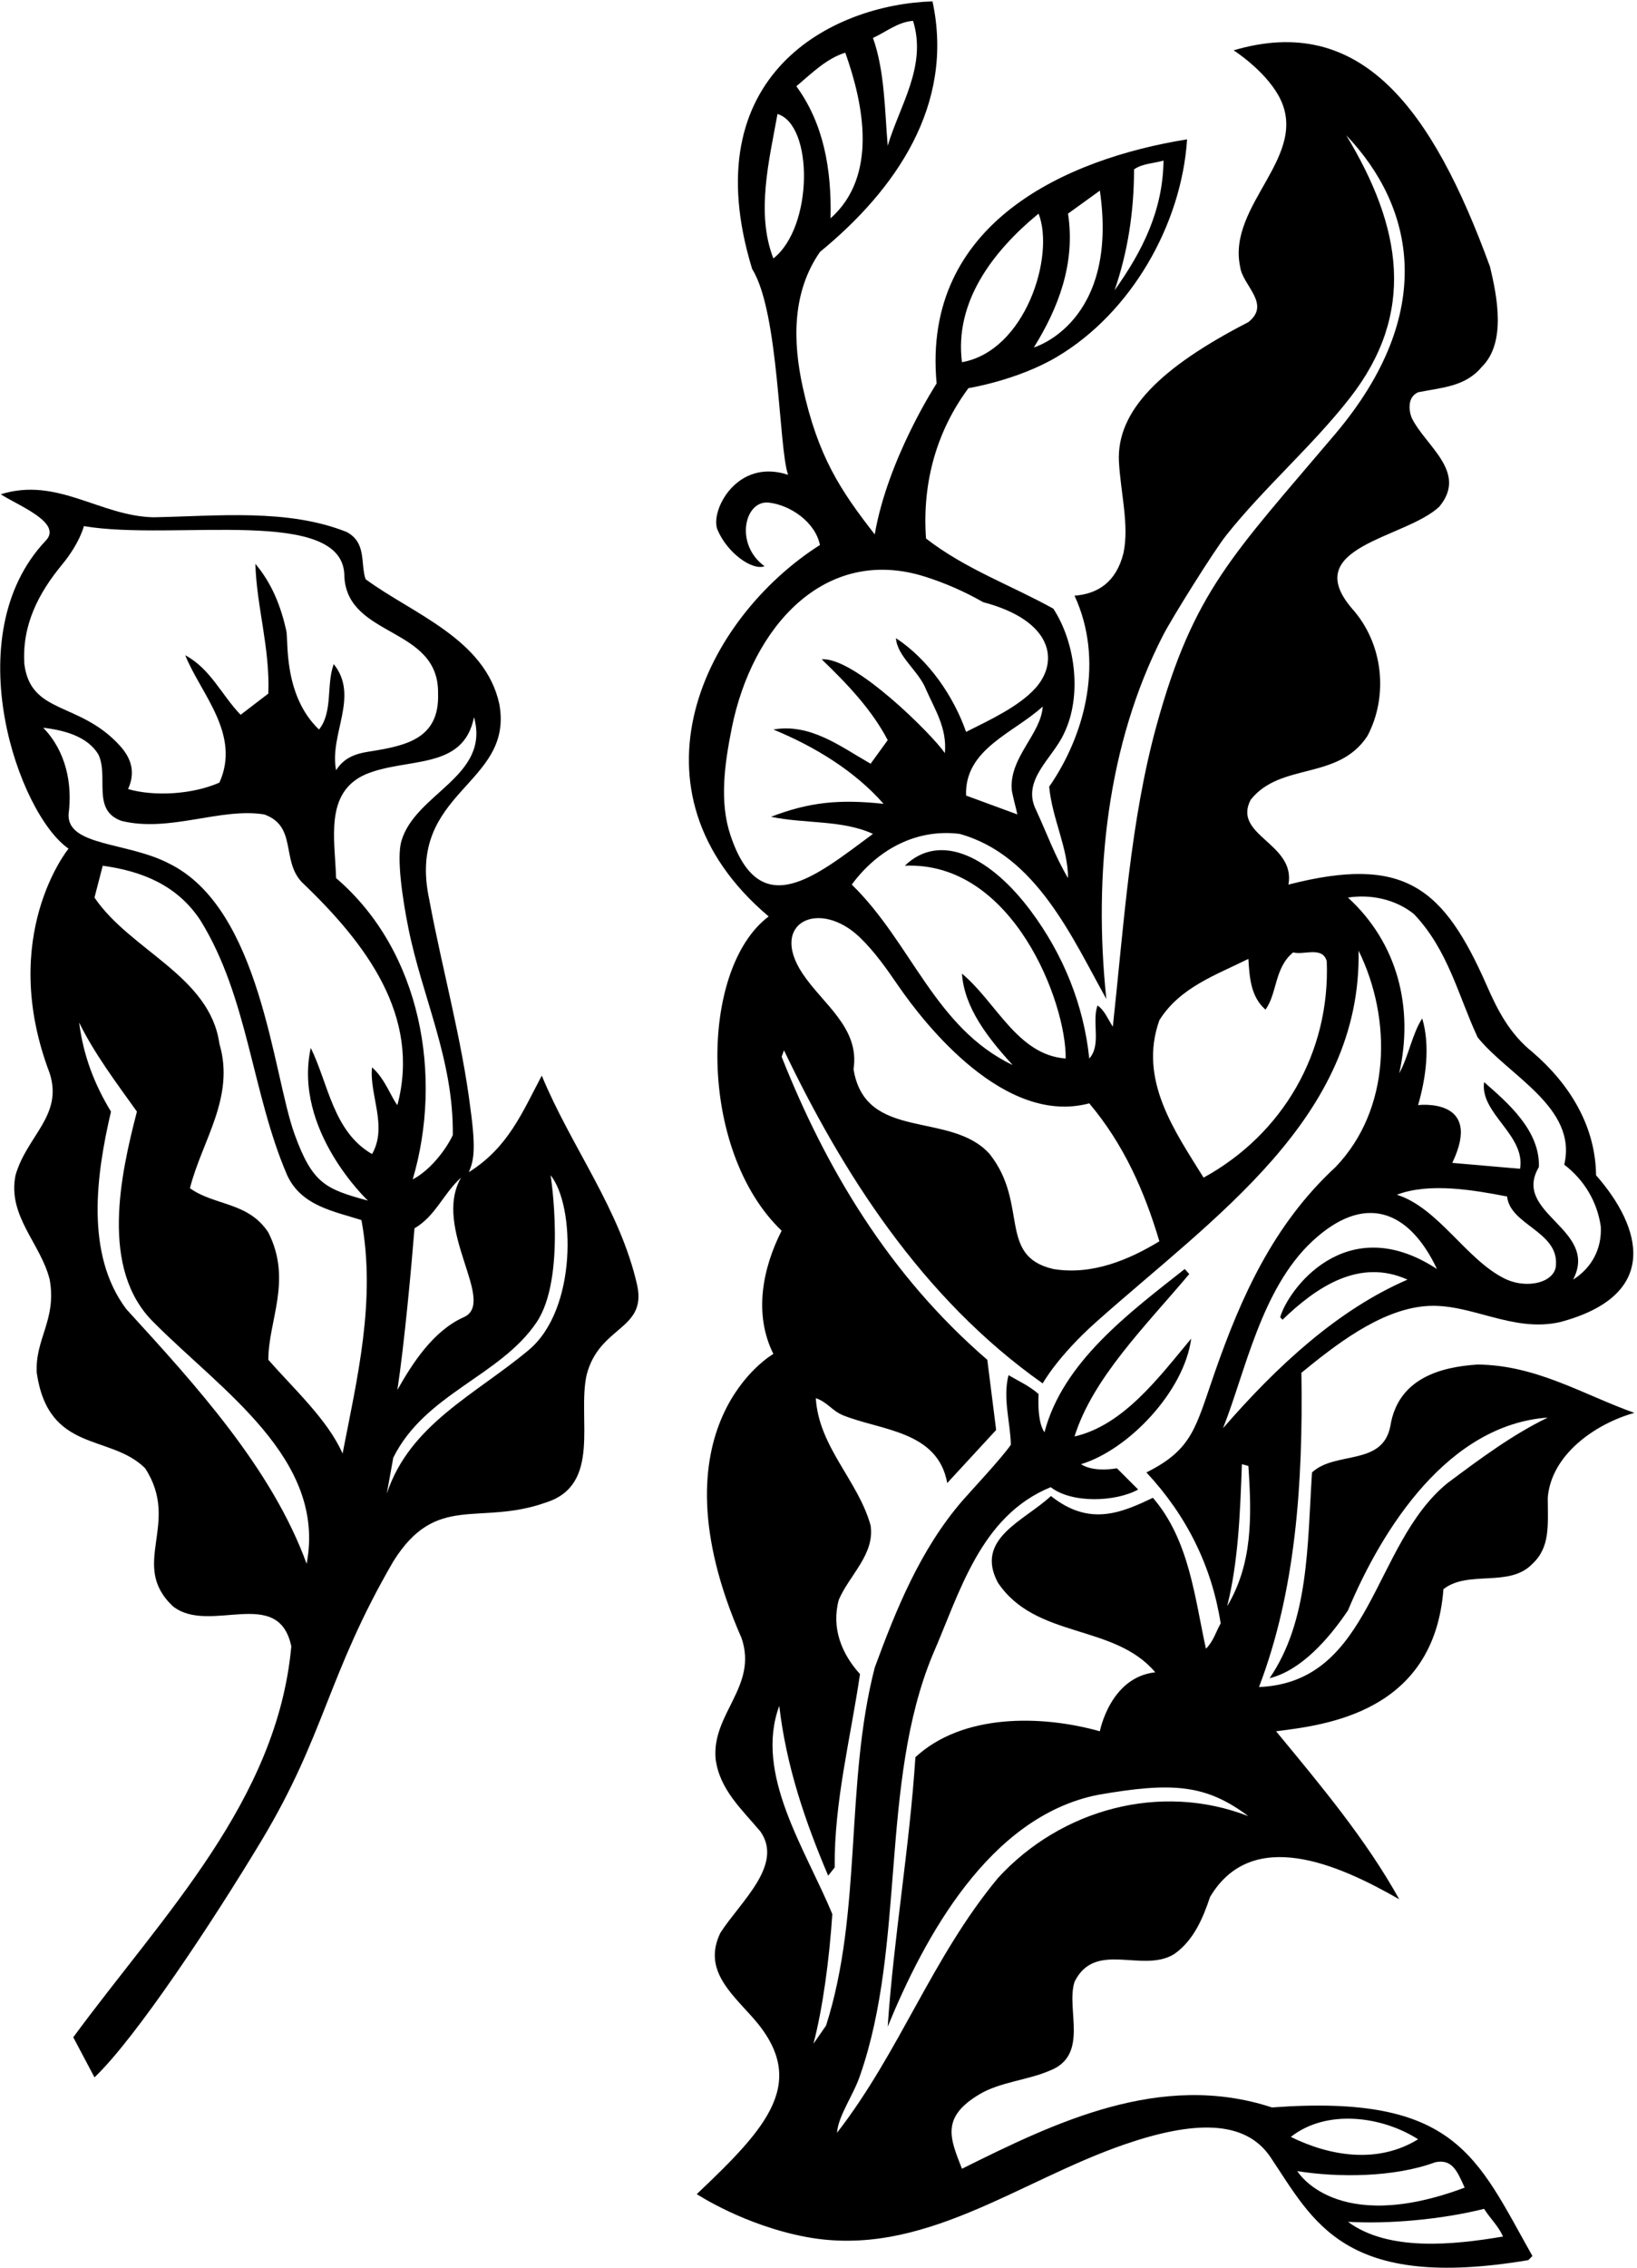 <?xml version="1.0" encoding="UTF-8"?>
<svg xmlns="http://www.w3.org/2000/svg" xmlns:xlink="http://www.w3.org/1999/xlink" width="525pt" height="727pt" viewBox="0 0 525 727" version="1.1">
<g id="surface1">
<path style=" stroke:none;fill-rule:nonzero;fill:rgb(0%,0%,0%);fill-opacity:1;" d="M 524.156 452.906 C 507.715 447.047 492.785 437.598 473.883 437.41 C 462.164 438.164 448.402 441.742 445.91 457.066 C 443.453 470.105 428.336 465.004 420.773 471.996 C 419.262 495.434 419.828 519.434 407.168 537.957 C 417.184 535.5 426.066 525.484 432.305 516.223 C 443.453 489.574 464.621 456.688 496.375 454.418 C 485.035 459.898 474.641 467.648 464.246 475.398 C 440.055 495.055 440.242 539.281 403.766 540.793 C 415.484 510.176 417.941 475.777 417.371 440.055 C 427.742 431.59 442.426 419.855 457.246 418.68 C 471.59 417.539 484.801 427.309 500.344 423.801 C 532.57 415.207 526.691 393.613 511.871 376.738 C 511.684 361.055 503.559 347.633 491.461 337.238 C 484.113 331.344 480.281 323.789 476.891 316.07 C 462.98 284.41 450.387 274.031 413.215 283.562 C 415.629 270.262 395.086 267.848 401.117 256.348 C 410.758 244.25 429.09 250.301 438.539 235.934 C 445.344 223.082 443.645 206.262 433.629 195.109 C 416.457 175.125 450.828 172.621 461.598 162.414 C 470.859 151.262 457.062 142.945 452.715 133.875 C 451.77 131.418 451.395 127.262 454.797 125.746 C 462.164 124.234 469.914 124.047 475.207 117.621 C 483.145 109.871 480.121 94.941 477.855 85.492 C 459.379 34.883 436.551 4.055 395.637 16.129 C 395.637 16.129 405.398 22.359 410.023 30.633 C 420.695 49.73 393.457 65.383 397.719 85.492 C 398.473 91.539 407.734 97.398 400.363 103.258 C 372.504 117.609 357.965 131.566 358.859 148.094 C 359.395 157.969 362.211 168.406 360.297 177.344 C 357.941 186.703 351.98 190.387 344.609 190.953 C 354.059 211.363 348.387 234.988 336.48 252.188 C 337.426 262.395 342.527 271.844 342.527 281.484 C 338.371 274.492 335.727 267.121 332.324 259.75 C 327.41 250.109 337.613 243.117 341.207 235.18 C 347.066 223.273 344.984 206.074 337.805 195.109 C 324.195 187.551 309.645 182.449 296.98 172.621 C 295.656 154.098 300.762 137.656 310.59 124.426 C 310.59 124.426 326.262 121.93 338.957 114.402 C 362.762 100.289 378.93 71.992 380.707 44.668 C 342.371 50.82 295.562 71.27 300.383 122.914 C 300.383 122.914 284.75 146.852 280.535 171.297 C 269.469 157.129 262.332 146.281 257.465 124.188 C 254.156 109.184 254.086 93.574 262.961 80.766 C 287.152 60.922 306.242 33.703 299.059 0.441 C 267.109 1.418 222.094 23.789 241.227 86.246 C 249.918 100.043 249.688 143.738 252.754 152.207 C 236.227 146.699 227.609 163.93 230.113 169.836 C 233.316 177.387 241.336 182.988 245.195 181.504 C 235.516 174.492 238.746 160.246 246.582 161.117 C 253.32 161.867 261.426 167.238 262.961 174.699 C 226.027 198.199 198.637 253.293 246.516 293.77 C 224.062 310.684 223.812 368.84 250.676 394.508 C 244.629 406.414 241.602 421.156 248.027 434.008 C 248.027 434.008 207.879 456.898 237.824 525.105 C 243.113 540.602 228.184 549.297 229.508 563.852 C 230.754 573.594 237.824 579.914 243.871 587.098 C 251.395 597.848 237.445 609.59 231.02 619.605 C 225.488 631.109 234.008 638.469 241.266 646.578 C 259.785 667.254 246.059 681.926 223.461 703.332 C 223.461 703.332 238.594 713.328 258.516 717.066 C 295.73 724.051 326.477 699.121 360.797 687.355 C 382.445 679.934 399.223 679.258 407.449 691.484 C 421.258 712.012 430.848 734.453 490.137 724.5 L 491.461 723.176 C 473.516 691.328 467.062 671.191 407.922 675.551 C 372.203 663.832 338.184 680.465 308.508 695.207 C 304.691 685.445 301.668 678.754 314.145 671.32 C 320.672 667.426 329.52 666.816 336.48 663.832 C 349.523 658.918 341.781 644.125 344.609 635.293 C 351.223 621.871 366.344 632.648 376.551 626.41 C 382.785 622.062 385.812 614.879 388.078 608.074 C 401.543 585.43 429.152 597.562 448.746 608.832 C 438.164 589.742 423.609 572.355 409.246 554.969 C 424.898 552.98 459.91 549.09 462.922 509.418 C 470.859 503.18 484.09 509.039 491.461 501.289 C 497.133 496 496.426 489.215 496.375 480.121 C 497.508 466.137 511.871 456.309 524.156 452.906 Z M 363.695 54.305 C 366.344 52.414 369.934 52.414 373.148 51.473 C 372.957 67.535 366.344 80.578 357.461 93.051 C 361.617 80.953 363.695 68.102 363.695 54.305 Z M 352.734 61.109 C 358.895 103.52 331.566 111.383 331.566 111.383 C 339.316 98.91 344.984 84.547 342.527 68.48 Z M 333.078 68.48 C 338.391 82.051 328.859 112.477 308.508 116.109 C 306.051 96.832 318.34 80.578 333.078 68.48 Z M 292.82 6.68 C 297.359 21.23 288.477 33.895 284.695 46.746 C 283.75 35.594 283.75 22.742 279.969 12.16 C 284.129 10.27 287.906 7.055 292.82 6.68 Z M 271.09 16.883 C 276.945 33.328 281.672 56.387 266.363 69.992 C 266.738 54.117 264.094 39.562 255.398 27.656 C 260.312 23.5 265.039 18.773 271.09 16.883 Z M 248.027 82.844 C 242.359 68.293 246.707 51.281 249.352 36.539 C 260.922 40.074 260.844 72.777 248.027 82.844 Z M 475.965 708.059 C 477.855 711.082 480.688 713.727 482.012 716.941 C 466.324 719.586 445.344 721.855 432.305 712.215 C 445.535 712.973 462.355 711.461 475.965 708.059 Z M 469.727 701.254 C 428.332 716.777 416.051 695.961 416.051 695.961 C 428.902 698.039 447.047 698.039 460.277 693.125 C 465.758 691.992 467.359 695.996 469.727 701.254 Z M 454.797 685.754 C 441.941 693.695 426.633 691.234 413.973 685 C 425.5 675.926 443.266 678.383 454.797 685.754 Z M 410.57 422.289 L 411.324 423.047 C 422.098 412.648 435.895 403.199 451.395 410.191 C 429.09 419.832 409.625 437.785 392.234 457.82 C 399.371 439.906 404.434 413.211 420.844 397.914 C 437.434 382.453 451.762 387.578 460.844 406.789 C 431.359 387.512 412.703 414.137 410.57 422.289 Z M 499.02 405.277 C 499.02 411.078 489.711 413.488 482.371 409.773 C 470.07 403.547 461.289 387.215 447.992 382.977 C 458.387 379.008 472.562 381.465 483.336 383.543 C 484.277 392.617 499.59 394.695 499.02 405.277 Z M 453.473 293.012 C 464.434 304.543 467.648 319.094 473.883 332.516 C 483.715 344.801 506.016 355.004 501.668 373.34 C 508.094 378.254 512.254 385.246 513.387 393.184 C 513.762 400.176 510.551 406.414 504.504 410.191 C 513.008 393.938 484.656 389.023 493.539 374.094 C 493.918 362.375 483.523 353.492 475.965 346.879 C 474.535 356.883 489.32 363.824 487.492 374.66 L 465.758 372.77 C 475.883 351.633 454.797 354.25 454.797 354.25 C 457.254 345.742 458.766 335.348 456.117 326.465 C 452.906 331.379 451.77 338.562 448.746 344.043 C 453.473 322.875 448.18 302.273 432.305 287.723 C 439.676 286.586 447.613 288.289 453.473 293.012 Z M 400.363 307.379 C 400.742 313.426 401.117 319.473 405.844 323.633 C 409.625 318.527 408.68 310.211 414.727 305.297 C 418.129 306.242 424.176 303.219 425.5 308.133 C 426.633 337.238 411.516 363.512 386 377.496 C 376.738 362.566 365.02 346.121 371.824 327.031 C 378.438 316.449 390.156 312.48 400.363 307.379 Z M 257.355 312.043 C 246.516 295.699 262.816 288.008 275.789 300.52 C 280.516 305.082 284.266 310.434 288.008 315.883 C 296.625 328.418 322.184 360.961 349.336 353.684 C 360.484 366.91 367.098 382.031 371.824 397.906 C 362.184 403.766 350.277 408.871 337.805 406.789 C 319.848 402.633 330.027 385.902 317.395 369.938 C 304.918 355.949 277.512 366.156 273.734 342.719 C 275.801 329.477 263.879 321.871 257.355 312.043 Z M 354.812 320.23 C 350.582 280.02 355.184 238.41 372.965 203.73 C 375.828 198.145 389.238 176.664 393.258 171.602 C 405.367 156.34 420.926 142.938 432.941 127.535 C 454.172 100.316 449.637 72.906 431.738 43.344 C 453.473 66.113 461.176 100.176 428.133 139.223 C 395.352 177.961 382.805 189.484 370.969 232.355 C 362.496 263.055 360.445 296.375 356.895 329.113 C 355.383 326.844 354.246 323.82 351.98 322.309 C 350.09 327.602 353.301 334.973 349.336 339.316 C 347.574 322.223 341.047 306.043 330.59 292.012 C 318.055 275.188 301.805 266.301 290.176 277.516 C 324.867 275.973 342.016 321.453 341.773 339.316 C 326.273 338.184 319.473 321.176 308.508 312.102 C 309.266 323.062 316.824 332.703 324.762 341.398 C 299.816 329.488 292.254 302.086 273.164 283.562 C 281.672 272.035 294.145 265.609 307.754 267.309 C 332.324 274.113 343.852 300.574 354.812 320.23 Z M 324.461 252.98 C 324.562 254.48 326.086 259.938 326.273 261.07 L 309.832 255.023 C 309.266 240.094 325.141 234.988 334.402 226.484 C 333.906 235.23 323.762 242.68 324.461 252.98 Z M 234.211 267.578 C 230.703 256.961 232.371 244.934 234.691 233.344 C 241.141 201.176 264.352 174.637 296.684 184.859 C 303.203 186.922 309.457 189.688 315.312 193.031 C 337.766 198.941 339.734 212.105 332.035 220.629 C 326.77 226.453 317.477 230.789 309.832 234.613 C 305.863 223.273 297.926 211.555 287.34 204.562 C 287.719 210.422 294.715 215.145 296.98 221.004 C 299.816 227.43 303.785 233.477 303.027 241.414 C 299.059 235.559 273.922 210.422 263.527 211.363 C 272.031 219.492 279.781 227.809 284.695 237.258 L 279.215 244.816 C 269.574 239.336 259.938 231.777 248.027 233.855 C 260.883 239.148 273.922 246.898 283.371 257.672 C 269.195 256.156 259.559 257.102 247.273 261.828 C 258.047 264.098 270.141 262.773 279.969 267.309 C 261.414 281.027 243.645 296.117 234.211 267.578 Z M 320.039 602.027 C 298.871 627.543 288.664 657.594 268.441 683.676 C 268.82 678.195 273.734 671.582 275.812 665.344 C 290.555 623.195 282.051 571.789 299.059 530.586 C 307.754 510.742 314.289 485.98 336.973 476.723 C 343.773 482.012 357.84 481.445 365.02 477.477 L 358.215 470.672 C 354.812 471.238 349.898 471.43 346.688 469.352 C 361.809 464.812 379.762 446.102 382.031 429.094 C 371.637 441.566 360.297 456.875 344.609 460.469 C 350.469 441.758 367.23 425.23 381.406 408.406 L 379.953 406.789 C 361.996 420.965 340.828 436.652 334.969 459.145 C 333.078 456.309 332.891 451.207 333.078 446.859 C 330.055 444.215 326.652 442.699 323.441 440.812 C 321.551 448.184 324.008 455.742 324.195 463.113 C 321.391 467.266 311.141 478.176 308.625 481.09 C 295.09 496.777 287.402 515.902 280.535 534.555 C 270.898 571.977 276.645 612.641 264.926 649.305 L 260.883 655.137 C 263.906 643.609 265.984 627.922 266.93 613.559 C 258.234 592.578 241.863 568.695 249.918 546.84 C 252.188 566.309 258.234 583.883 265.605 601.273 L 267.688 598.625 C 267.496 577.648 272.789 557.234 275.812 536.633 C 269.953 530.207 266.551 521.891 269.008 512.82 C 272.41 504.883 280.586 498.266 279.215 489.008 C 275.246 474.641 262.582 463.867 261.637 448.184 C 265.418 449.496 266.738 452.152 270.332 453.664 C 282.426 458.578 300.762 458.578 303.785 475.398 L 319.473 458.387 L 316.637 435.898 C 285.074 408.68 264.852 374.473 250.676 338.75 L 251.43 336.672 C 269.953 375.418 295.469 416.051 334.402 443.457 C 334.402 443.457 339.16 434.805 351.527 423.793 C 389.398 390.07 436.715 358.289 435.707 304.73 C 446.48 326.656 446.102 355.57 428.336 374.094 C 408.371 392.52 398.016 415.812 389.664 439.715 C 383.391 457.672 382.551 464.555 367.664 471.996 C 380.707 485.98 388.645 502.234 391.48 520.379 C 389.969 523.027 389.215 526.051 386.754 528.508 C 383.164 512.254 381.465 493.73 369.746 480.121 C 359.16 485.227 349.164 489.195 337.047 479.555 C 328.578 487.5 312.48 493.164 320.039 507.34 C 332.246 525.477 357.27 520.379 370.5 536.066 C 355.996 537.656 352.734 554.969 352.734 554.969 C 333.836 549.676 308.699 549.297 293.578 563.281 C 291.688 592.391 286.586 621.305 284.695 649.656 C 296.414 621.117 317.203 582.371 351.98 575.379 C 375.961 571.164 386.754 571.977 400.363 582.184 C 372.203 571.223 340.262 579.914 320.039 602.027 Z M 393.559 514.898 C 397.148 500.535 397.719 485.035 398.285 469.352 L 400.363 469.918 C 401.496 486.359 401.68 501.289 393.559 514.898 "/>
<path style=" stroke:none;fill-rule:nonzero;fill:rgb(0%,0%,0%);fill-opacity:1;" d="M 173.754 344.801 C 167.516 356.516 163.027 367.809 150.363 375.746 C 151.738 372.371 152.789 369.309 150.91 355.637 C 148.109 333.051 141.848 310.875 137.652 288.289 C 130.191 253.398 164.867 251.812 160.145 225.73 C 155.609 204.75 132.359 196.812 117.242 185.66 C 115.539 180.559 117.641 174 111.191 170.539 C 92.293 162.98 69.801 165.438 49.203 165.816 C 32.004 165.438 18.395 152.773 0.25 158.445 C 5.73 162.035 20.32 167.594 14.613 173.375 C -14.215 203.926 6.027 261.086 21.984 272.035 C 21.984 272.035 -0.844 299.938 15.938 344.043 C 20.285 357.652 8.594 364.055 4.977 376.738 C 2.328 389.781 13.102 398.664 15.938 410.191 C 18.234 423.066 11.211 429.094 11.781 440.055 C 15.574 465.961 35.406 459.523 46.555 470.672 C 58.117 488.516 41.262 501.48 55.438 514.898 C 67.156 524.18 89.27 508.094 93.426 527.75 C 88.891 577.27 52.414 613.746 23.496 653.059 L 30.301 665.91 C 43.547 653.328 68.219 616.016 83.812 590.102 C 104.348 555.969 104.984 536.914 126.125 500.535 C 139.965 478.371 153.562 489.277 175.074 481.637 C 193.031 475.965 185.094 454.797 188.117 440.812 C 192.141 424.949 207.395 426.445 204.371 412.082 C 198.891 387.703 183.203 367.668 173.754 344.801 Z M 147.859 377.496 C 138.41 393.938 159.66 417.598 148.613 422.289 C 138.977 426.637 132.359 436.844 127.445 445.535 C 129.715 430.605 132.016 405.312 132.93 393.75 C 139.73 389.781 142.188 382.598 147.859 377.496 Z M 152.016 229.887 C 157.328 248.941 133.211 254.188 128.727 269.621 C 127.121 275.152 129.141 288.344 130.938 297.359 C 135.367 319.586 145.52 339.645 145.215 363.887 C 142.566 369.367 137.465 375.418 132.359 378.062 C 142 345.367 135.387 305.109 107.789 281.484 C 107.414 269.012 104.012 254.078 117.242 248.219 C 130.617 242.645 148.613 247.086 152.016 229.887 Z M 7.809 212.879 C 7.027 200.344 12.348 190.148 19.898 180.996 C 25.621 174.059 26.898 168.652 26.898 168.652 C 55.816 173.566 110.742 161.836 110.438 184.906 C 111.57 204.562 140.867 200.781 140.488 222.328 C 141 237.168 129.703 239.113 117.938 241 C 113.992 241.633 110.316 242.914 107.789 246.898 C 105.523 235.367 115.352 223.273 107.035 212.879 C 104.578 219.492 106.848 228.188 102.309 233.855 C 90.793 222.895 92.508 205.254 91.844 202.273 C 90.098 194.438 87.238 187.047 81.898 180.746 C 82.277 194.355 86.621 207.773 86.055 222.328 L 77.172 229.133 C 71.125 222.895 67.535 214.391 59.406 210.043 C 64.32 222.328 77.363 235.367 70.367 250.867 C 61.863 254.645 49.578 255.402 41.074 252.945 C 43.652 247.258 41.879 242.758 38.297 238.871 C 25.309 224.777 9.906 229.125 7.809 212.879 Z M 98.34 501.289 C 87.191 470.672 62.621 443.836 40.508 419.645 C 27.277 402.066 30.867 376.551 35.594 356.328 C 30.301 347.633 26.711 338.371 25.387 327.789 C 30.301 337.805 37.293 347.066 43.91 356.328 C 38.617 376.738 32.004 406.789 49.203 423.801 C 70.938 445.727 104.766 467.648 98.34 501.289 Z M 109.871 465.949 C 105.145 455.176 94.184 445.156 86.055 435.898 C 86.055 423.234 93.816 410.434 86.055 395.074 C 79.629 385.246 68.855 386.566 60.918 380.898 C 64.699 365.777 75.473 351.793 70.367 334.594 C 67.344 312.859 41.832 304.73 30.301 287.723 L 32.949 277.516 C 45.23 279.215 56.762 283.562 64.32 295.094 C 79.629 319.852 80.766 350.469 92.105 376.738 C 96.641 386.566 107.035 388.27 115.918 391.105 C 120.645 416.809 114.594 441.566 109.871 465.949 Z M 119.32 369.938 C 106.848 362.754 105.336 347.445 99.664 335.914 C 93.922 362.258 117.996 384.867 117.996 384.867 C 104.426 381.164 100.23 379.453 94.473 363.586 C 87.457 344.242 83.746 291.172 54.113 276.758 C 40.949 269.914 21.629 271.289 21.984 261.07 C 23.309 251.055 21.039 240.66 13.859 233.289 C 20.66 234.047 28.223 236.125 31.625 241.984 C 34.891 249.238 29.355 259.75 38.996 263.152 C 54.418 266.922 70.746 258.805 84.734 261.07 C 95.371 264.863 90.121 275.812 96.828 282.809 C 117.43 302.465 135.008 325.711 127.445 354.25 C 125.559 351.98 123.477 345.742 119.32 342.152 C 118.375 350.848 124.422 361.055 119.32 369.938 Z M 169.59 432.738 C 152.523 447.035 131.41 456.539 124.047 478.801 L 126.125 467.27 C 136.316 446.727 160.328 441.215 172.047 423.93 C 181.738 409.633 176.586 376.738 176.586 376.738 C 184.406 386.387 185.195 419.664 169.59 432.738 "/>
</g>
</svg>
